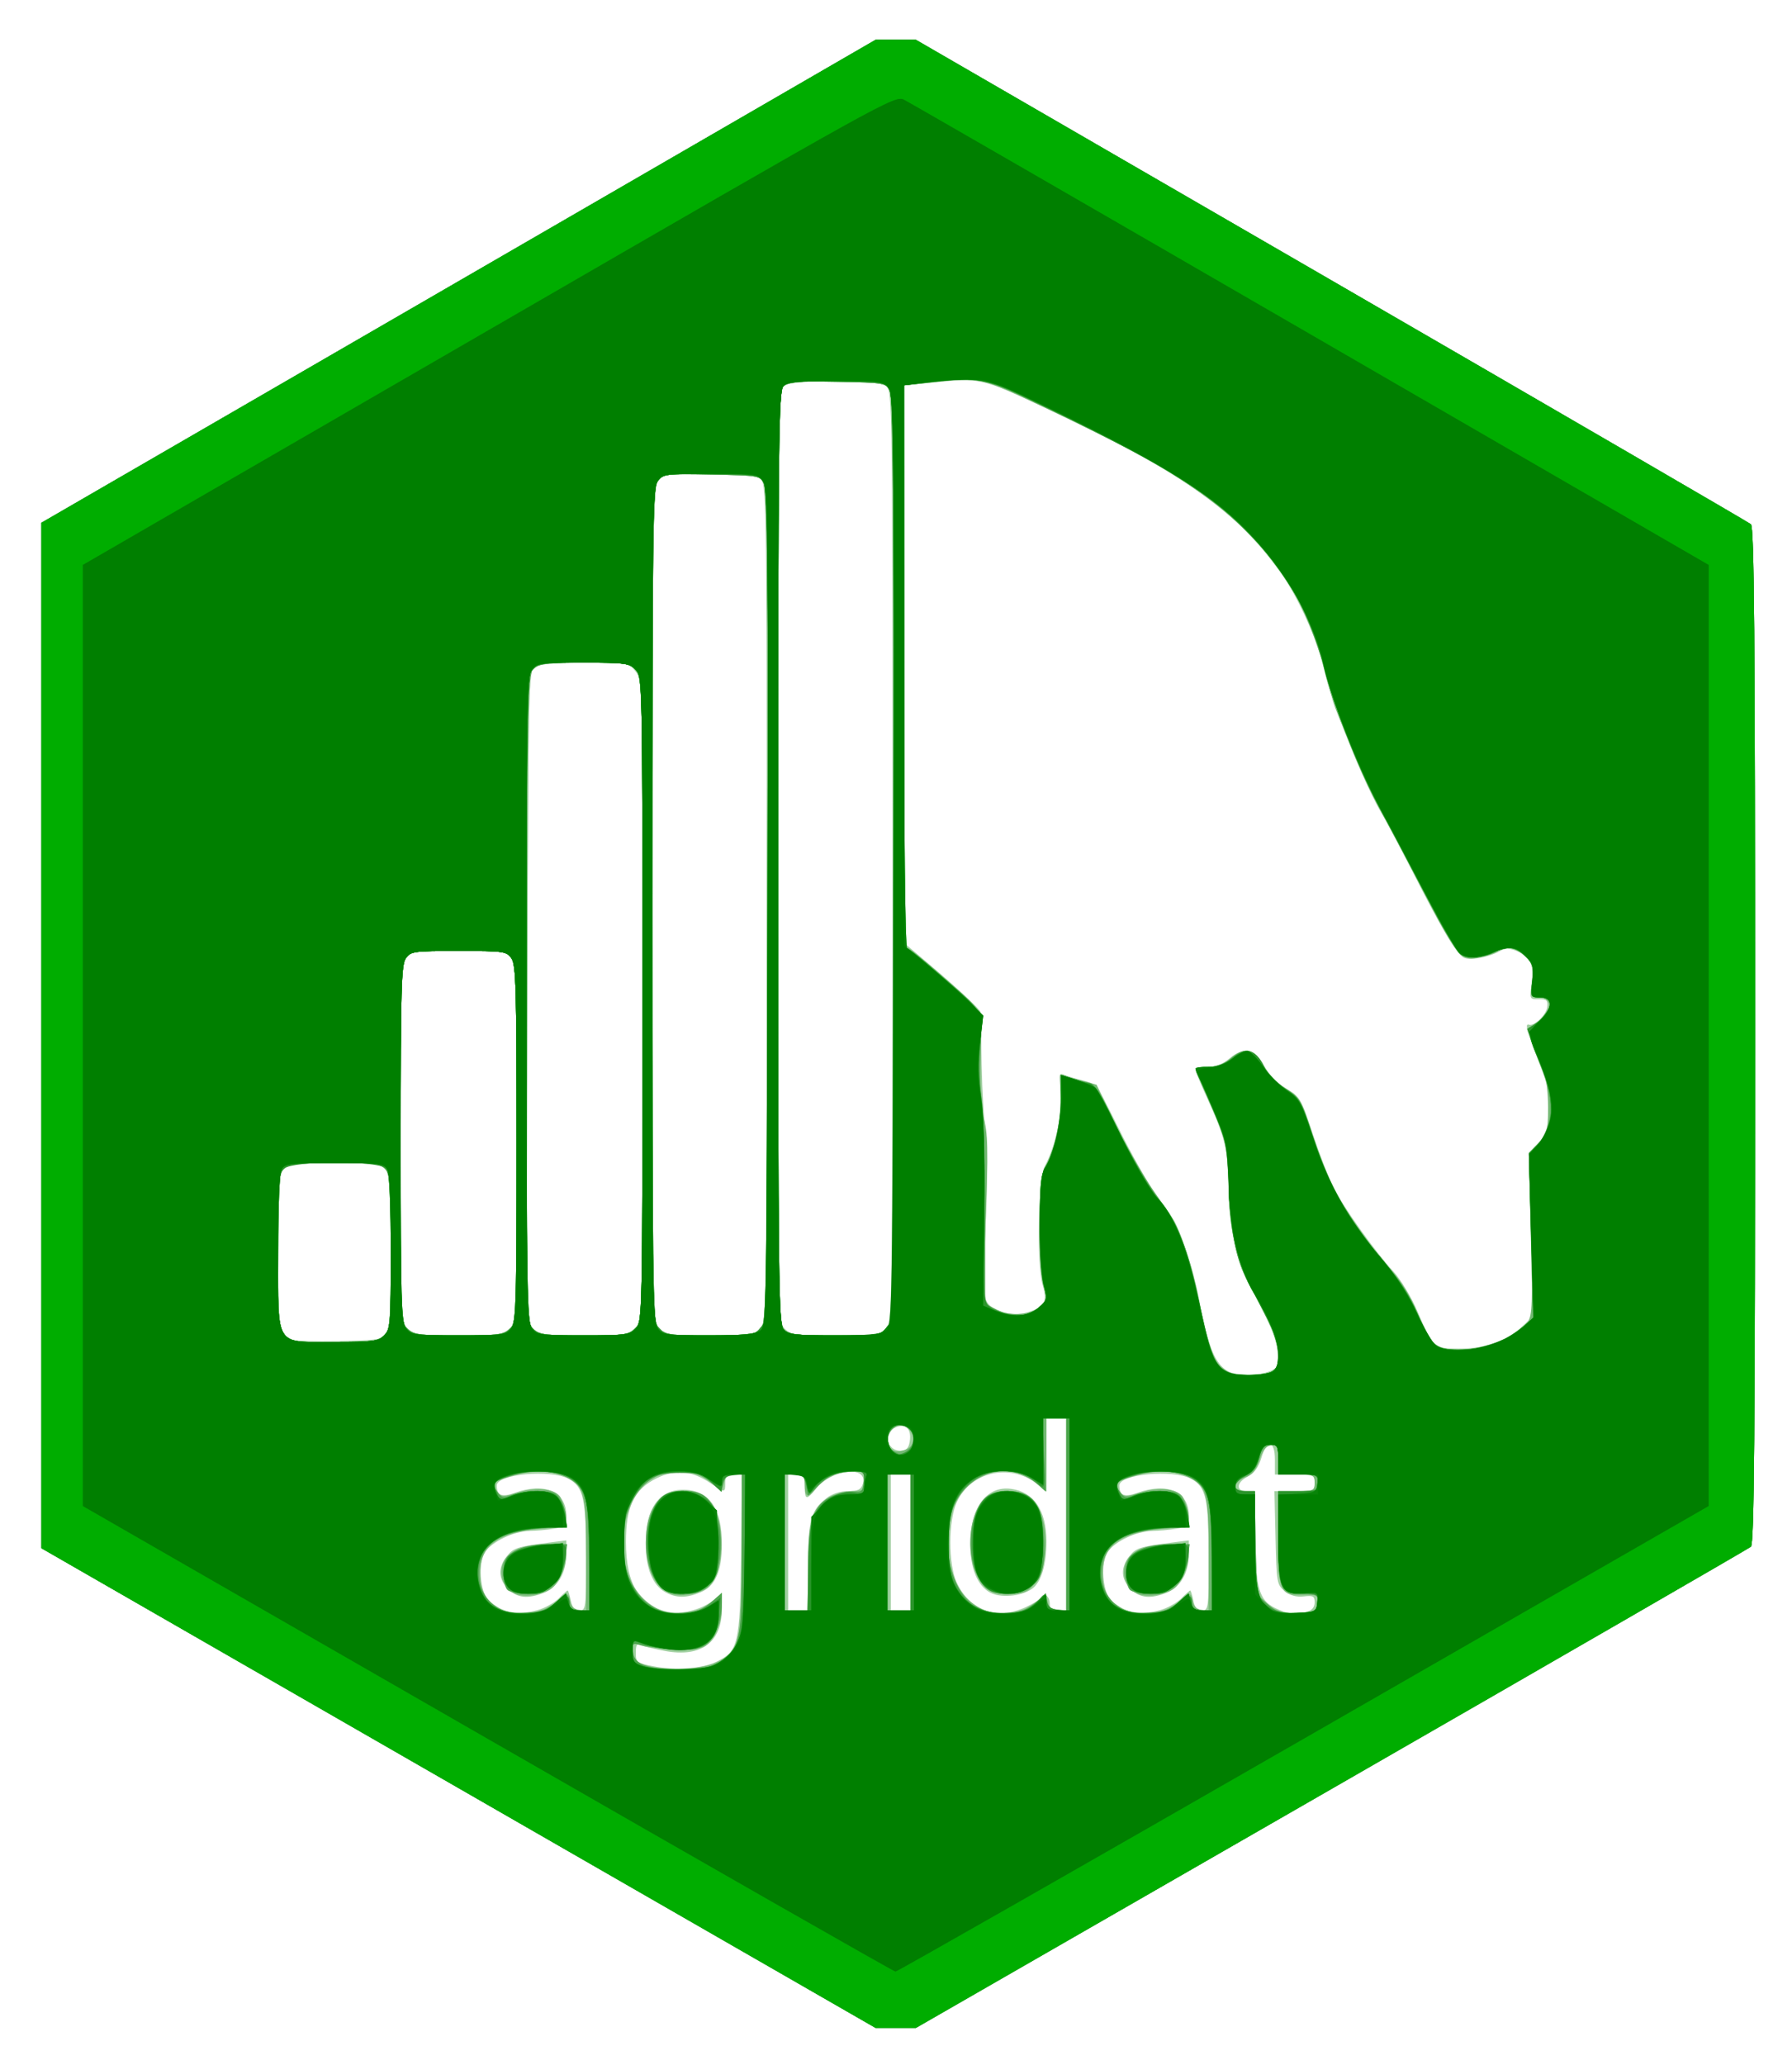 <svg xmlns="http://www.w3.org/2000/svg" role="img" viewBox="-3.84 -3.84 173.17 199.42"><title>Agridat logo</title><g stroke-width=".32"><path fill="#9fcf9f" d="M40.466 168.836L.16 145.672v-99.025l40.31-23.324L80.781 0H84.659l40.15 23.229c22.083 12.776 40.33 23.378 40.55 23.559.317.261.4 10.527.4 49.371 0 38.844-.083 49.11-.4 49.371-.22.181-18.466 10.711-40.546 23.399L84.667 192H80.773zm24.886-12.176c2.168-1.029 2.316-1.657 2.428-10.34l.101-7.76h-.821c-.662 0-.821.155-.821.8 0 .982-.023.982-1.43.027-1.78-1.208-3.417-1.351-5.219-.457-2.156 1.069-2.953 2.743-2.944 6.177.011 4.136 1.391 6.311 4.279 6.744 1.438.216 3.327-.362 4.422-1.353.542-.49.572-.435.571 1.052-.003 3.217-1.996 4.691-5.479 4.051-.946-.174-1.972-.423-2.28-.553-.462-.196-.56-.068-.56.733 0 .915.094.988 1.68 1.294 2.14.413 4.693.239 6.072-.416zm-4.91-6.741c-1.202-.653-1.882-2.322-1.882-4.618 0-3.499 1.285-5.324 3.714-5.271 2.419.053 3.646 1.819 3.646 5.249 0 2.614-.639 4.059-2.058 4.652-1.389.58-2.335.577-3.42-.013zm-12.321 1.733c.682-.19 1.589-.693 2.015-1.118.426-.426.821-.774.879-.774.058 0 .192.432.297.96.137.687.376.96.84.96.623 0 .648-.192.648-5.072 0-5.736-.253-6.865-1.715-7.641-1.76-.935-6.935-.443-6.92.658.013.972.476 1.155 1.765.695 2.873-1.023 4.95-.107 4.95 2.183 0 1.014-.086 1.107-1.2 1.291-.66.109-1.704.203-2.32.209-1.511.014-3.668 1.036-4.335 2.055-.694 1.059-.497 3.742.343 4.67 1.004 1.11 2.816 1.462 4.754.924zm-2.855-2.037c-.957-.957-1.002-2.052-.132-3.159.641-.815 1.002-.93 4.226-1.341l1.52-.194v1.315c0 1.782-.777 3.16-2.091 3.709-1.579.66-2.632.561-3.524-.331zm49.975 1.772c.726-.33 1.42-.761 1.542-.958.311-.503.817-.112.817.631 0 .449.221.621.8.621h.8v-18.56h-1.92v3.57c0 3.407-.026 3.546-.572 3.052-2.618-2.37-6.682-1.614-8.099 1.507-.818 1.802-.822 5.938-.008 7.712 1.273 2.772 3.824 3.704 6.639 2.426zm-3.438-1.45c-1.206-.68-1.882-2.345-1.882-4.635 0-3.54 1.572-5.675 3.945-5.359 2.213.295 3.417 2.089 3.413 5.087-.003 2.33-.526 4.002-1.442 4.602-1.101.722-3.036.868-4.034.304zm16.479 1.716c.682-.19 1.589-.693 2.015-1.118.426-.426.821-.774.879-.774.058 0 .192.432.297.96.137.687.376.96.84.96.623 0 .648-.192.648-5.072 0-5.736-.253-6.865-1.715-7.641-1.76-.935-6.935-.443-6.92.658.013.972.476 1.155 1.765.695 2.873-1.023 4.95-.107 4.95 2.183 0 1.014-.086 1.107-1.2 1.291-.66.109-1.704.203-2.32.209-1.511.014-3.668 1.036-4.335 2.055-.694 1.059-.497 3.742.343 4.67 1.004 1.11 2.816 1.462 4.754.924zm-2.855-2.037c-.957-.957-1.002-2.052-.132-3.159.641-.815 1.002-.93 4.226-1.341l1.52-.194v1.315c0 1.782-.777 3.16-2.091 3.709-1.579.66-2.632.561-3.524-.331zm17.055 2.184c.468-.125.72-.438.72-.891 0-.601-.147-.681-1.051-.576-.713.083-1.305-.082-1.84-.515-.76-.615-.792-.8-.893-5.147l-.104-4.509h1.944c1.86 0 1.944-.034 1.944-.8 0-.764-.085-.8-1.92-.8h-1.92v-1.44c0-1.883-.777-1.964-1.324-.139-.263.879-.683 1.453-1.293 1.768-1.134.586-1.194 1.411-.103 1.411h.8l.018 4.24c.022 5.064.345 6.262 1.902 7.04 1.18.59 1.935.676 3.12.359zm-48.24-4.294c0-4.534.249-5.458 1.797-6.676.523-.411 1.317-.668 2.065-.668.958 0 1.261-.144 1.431-.68.585-1.843-3.037-1.462-4.565.481-.871 1.107-1.048 1.059-1.048-.281 0-.981-.099-1.12-.8-1.12h-.8v13.12h1.92zm9.92-2.384v-6.56h-1.92v13.12h1.92zm-.063-9.959c.111-1.142-.562-1.603-1.56-1.068-1.16.621-.504 2.35.819 2.16.462-.066.671-.375.741-1.091zm34.802-6.588c.776-.353.837-.514.708-1.855-.132-1.369-.686-2.698-2.7-6.469-1.29-2.416-2.016-5.771-2.026-9.369-.01-3.539-.344-4.945-2.056-8.65-.63-1.364-1.146-2.604-1.146-2.755 0-.151.519-.275 1.154-.275.77 0 1.477-.272 2.125-.817 1.41-1.186 2.448-.96 3.382.738.457.831 1.283 1.674 2.121 2.165 1.315.771 1.421.952 2.553 4.365.65 1.958 1.552 4.296 2.005 5.195.954 1.892 3.987 6.136 5.809 8.126.691.755 1.73 2.483 2.31 3.84 1.478 3.459 1.62 3.588 3.974 3.588 2.492 0 4.554-.696 6.01-2.029l1.137-1.041-.178-7.917-.178-7.917.883-.922c.722-.753.911-1.292 1.038-2.948.135-1.771.01-2.403-.995-5.014-1.18-3.066-1.326-3.63-.909-3.495.508.164 1.673-.966 1.754-1.704.073-.658-.049-.772-.815-.76-.891.014-.899-.002-.694-1.492.247-1.796-.118-2.612-1.404-3.145-.745-.309-1.099-.307-1.685.006-1.159.62-2.902.924-3.491.609-.684-.366-2.173-2.875-4.933-8.312-1.206-2.376-2.502-4.824-2.881-5.44-1.687-2.744-5.024-11.014-5.617-13.92-.55-2.697-2.515-7.097-4.239-9.491-4.425-6.148-9.456-9.669-22.736-15.912-6.174-2.902-6.243-2.918-11.021-2.444l-2.64.262V87.207l3.68 3.158c2.024 1.737 3.691 3.32 3.703 3.517.013.197.067 2.518.12 5.158.053 2.64.231 5.539.394 6.442.183 1.011.183 4.313.001 8.587-.208 4.875-.194 7.17.048 7.701.467 1.026 2.563 1.601 4.048 1.11 1.631-.538 1.873-.99 1.402-2.617-.598-2.065-.428-10.244.24-11.536 1.054-2.039 1.738-5.284 1.515-7.186-.199-1.694-.174-1.793.398-1.559.336.138 1.096.367 1.689.509.594.142 1.197.377 1.341.523.144.146 1.139 2.044 2.212 4.219 1.073 2.175 2.557 4.819 3.299 5.876.742 1.057 1.6 2.302 1.907 2.766.708 1.069 2.013 5.061 2.474 7.564 1.127 6.123 1.992 7.52 4.657 7.52.77 0 1.783-.174 2.25-.387zm-85.433-3.594c.36-.493.454-2.135.454-7.975 0-6.394-.069-7.43-.53-7.939-.463-.512-1.071-.585-4.855-.585-3.576 0-4.427.092-4.91.53-.535.484-.585 1.167-.585 7.939 0 7.574.085 8.144 1.28 8.602.264.101 2.328.154 4.586.117 3.651-.06 4.157-.136 4.56-.688zm11.913-.511l.7-.652v-17.196c0-15.046-.062-17.285-.498-17.908C45.106 88.032 44.875 88 40.48 88c-4.395 0-4.626.032-5.102.711-.436.622-.498 2.861-.498 17.908v17.196l.7.652c.631.588 1.116.652 4.9.652 3.784 0 4.269-.065 4.9-.652zm12.12-.043l.741-.696V92.787c0-30.818-.003-30.944-.663-31.784-.657-.835-.704-.843-4.899-.843-3.153 0-4.394.116-4.857.454-.607.443-.623 1.192-.706 31.835-.084 31.087-.079 31.387.56 32.026.581.581 1.061.645 4.864.645 3.892 0 4.277-.054 4.96-.696zm12.131.022c.593-.655.61-1.796.61-41.146 0-39.694-.012-40.481-.621-40.926-.465-.34-1.724-.454-5.003-.454-4.304 0-4.391.014-4.899.789-.469.715-.517 4.515-.517 40.9 0 39.924.003 40.114.652 40.811.608.653.942.7 4.91.7 3.922 0 4.306-.053 4.868-.674zm12.16 0c.593-.656.61-1.87.61-45.626 0-44.128-.011-44.961-.621-45.406-.944-.69-9.218-.649-9.916.049-.452.452-.503 5.015-.503 45.44 0 44.51.006 44.943.64 45.577.576.576 1.067.64 4.91.64 3.935 0 4.318-.053 4.88-.674z"/><path fill="#72b872" d="M40.466 168.836L.16 145.672v-99.025l40.31-23.324L80.781 0H84.659l40.15 23.229c22.083 12.776 40.33 23.378 40.55 23.559.317.261.4 10.527.4 49.371 0 38.844-.083 49.11-.4 49.371-.22.181-18.466 10.711-40.546 23.399L84.667 192H80.773zm25.142-12.226c2.076-1.219 2.232-1.947 2.232-10.445V138.56h-.765c-.559 0-.822.226-.976.841l-.211.841-.704-.659c-1.437-1.346-3.562-1.694-5.472-.896-2.533 1.058-3.882 4.858-3.079 8.67.889 4.218 5.265 6.051 8.317 3.483l.969-.816v1.34c0 1.657-.745 3.294-1.742 3.827-.78.417-4.727.316-6.204-.159-.676-.217-.736-.154-.64.676.087.753.333.987 1.385 1.318 1.816.572 5.595.344 6.888-.416zM61.28 150.163c-1.634-.375-2.716-2.385-2.716-5.043 0-3.274 1.273-4.96 3.744-4.96 2.033 0 3.153 1.172 3.459 3.622.358 2.866-.285 5.303-1.562 5.918-.927.447-2.15.641-2.925.463zm-12.55 1.407c.566-.237 1.227-.669 1.469-.96.601-.725.937-.664 1.059.19.066.463.36.757.822.822l.72.102-.005-5.382c-.005-6.013-.171-6.665-1.92-7.542-1.377-.691-3.204-.714-5.377-.068-1.763.524-1.889.676-1.258 1.523.368.495.528.498 2 .046 1.735-.533 3.392-.394 3.997.334.209.252.456 1.018.548 1.702l.167 1.243-2.436.206c-4.227.357-5.955 1.599-5.955 4.278 0 1.754.39 2.513 1.7 3.312 1.189.725 3.01.804 4.47.194zm-2.945-1.563c-.992-.52-1.428-1.803-.998-2.933.425-1.118 2.052-1.793 4.322-1.793 1.766 0 1.77.002 1.77.992 0 1.232-.764 2.892-1.561 3.389-.989.618-2.697.784-3.534.345zm49.154 1.652c.495-.188 1.207-.628 1.581-.979l.681-.637.205.819c.151.603.415.819.999.819h.794v-18.56h-1.92v7.097l-.969-.816c-2.962-2.492-7.412-.741-8.267 3.255-.451 2.107-.454 2.812-.015 4.858.736 3.433 3.854 5.303 6.911 4.145zm-3.691-2.327c-.837-.891-1.328-2.447-1.328-4.211 0-1.764.491-3.32 1.328-4.211.978-1.041 3.406-1.056 4.576-.029 1.7 1.492 1.87 6.359.288 8.238-.71.843-1.015.962-2.485.962-1.343 0-1.815-.149-2.379-.749zm17.642 2.238c.566-.237 1.227-.669 1.469-.96.601-.725.937-.664 1.059.19.066.463.36.757.822.822l.72.102-.005-5.382c-.005-6.013-.171-6.665-1.92-7.542-1.377-.691-3.204-.714-5.377-.068-1.763.524-1.889.676-1.258 1.523.368.495.528.498 2 .046 1.735-.533 3.392-.394 3.997.334.209.252.456 1.018.548 1.702l.167 1.243-2.436.206c-4.227.357-5.955 1.599-5.955 4.278 0 1.754.39 2.513 1.7 3.312 1.189.725 3.01.804 4.47.194zm-2.945-1.563c-.992-.52-1.428-1.803-.998-2.933.425-1.118 2.052-1.793 4.322-1.793 1.766 0 1.77.002 1.77.992 0 1.232-.764 2.892-1.561 3.389-.989.618-2.697.784-3.534.345zm16.855 1.792c.483-.129.72-.436.72-.931 0-.672-.132-.733-1.466-.683-2.208.084-2.374-.309-2.374-5.606V140.16h1.76c1.664 0 1.76-.044 1.76-.8 0-.756-.096-.8-1.76-.8h-1.76v-1.462c0-1.319-.068-1.452-.695-1.36-.494.073-.823.489-1.138 1.437-.332.999-.68 1.418-1.385 1.663-1.253.437-1.256 1.322-.004 1.322h.937l.103 4.927c.091 4.393.172 5.004.743 5.638 1.047 1.162 2.741 1.561 4.56 1.073zm-48.56-4.129c0-4.612.365-5.876 1.981-6.862.583-.355 1.599-.646 2.259-.647 1.12-.001 1.2-.065 1.2-.961 0-.886-.087-.96-1.136-.96-1.372 0-2.747.667-3.593 1.743-.723.919-1.031.765-1.031-.516 0-.794-.119-.907-.96-.907H72v13.12h2.24zm9.92-2.55v-6.56h-2.24v13.12h2.24zm.008-9.289c.934-1.126-.829-2.721-1.864-1.687-.414.414-.518 1.615-.171 1.963.389.389 1.622.221 2.035-.276zm34.893-7.202c.466-.249.619-.675.619-1.721 0-1.333-.271-1.976-2.937-6.968-1.123-2.104-1.606-4.491-1.832-9.059-.219-4.425-.24-4.523-1.726-7.951-.828-1.909-1.505-3.529-1.505-3.6 0-.071.554-.129 1.23-.129.857 0 1.512-.245 2.16-.808 1.334-1.16 2.365-.95 3.184.648.39.762 1.255 1.669 2.135 2.24 1.41.915 1.528 1.111 2.513 4.16.568 1.76 1.426 4.006 1.906 4.992 1.157 2.377 3.734 6.117 5.692 8.261 1.022 1.119 1.959 2.624 2.646 4.249.585 1.384 1.287 2.71 1.559 2.946 1.704 1.477 7.545.126 9.109-2.107.413-.589.454-1.826.283-8.484l-.2-7.794.931-.972c.865-.903.931-1.148.931-3.461 0-1.38-.18-2.832-.403-3.259-.222-.424-.678-1.562-1.015-2.53l-.612-1.759.921-.583c1.557-.986 1.644-2.458.146-2.458-.73 0-.757-.075-.579-1.577.169-1.431.105-1.653-.702-2.4-.905-.839-2.023-1.066-2.571-.522-.167.166-.911.437-1.653.603-2.003.448-2.15.273-6.004-7.145-1.372-2.64-2.968-5.664-3.547-6.72-.938-1.71-3.595-7.674-4.562-10.24-.199-.528-.719-2.356-1.156-4.062-2.261-8.836-7.487-14.733-18.261-20.612-1.584-.864-5.472-2.792-8.64-4.284-6.26-2.949-6.227-2.942-11.12-2.415l-2.48.267v27.153c0 17.255.113 27.153.309 27.153.347 0 5.58 4.54 6.569 5.699.582.682.629 1.124.529 4.977-.061 2.352.041 4.791.23 5.496.485 1.815.509 2.988.221 10.914l-.258 7.087.906.593c1.313.86 3.747.802 4.66-.111.639-.639.67-.819.329-1.957-.56-1.87-.501-10.617.078-11.443.872-1.245 1.6-4.403 1.55-6.728l-.049-2.272 1.766.492 1.766.492 1.945 4.021c1.07 2.211 2.791 5.203 3.826 6.648 2.075 2.896 3.116 5.341 3.925 9.213 1.266 6.061 1.634 7.049 2.898 7.774.804.461 3.519.495 4.341.055zM33.28 125.12c.603-.603.64-1.067.64-8.055 0-6.45-.069-7.491-.53-8-.463-.512-1.071-.585-4.855-.585-3.576 0-4.427.092-4.91.53-.535.484-.585 1.169-.585 8 0 9.398-.403 8.75 5.44 8.75 3.733 0 4.226-.066 4.8-.64zm12.16-.64c.624-.624.64-1.067.64-17.849 0-15.057-.062-17.298-.498-17.92C45.106 88.032 44.875 88 40.48 88c-4.395 0-4.626.032-5.102.711-.436.622-.498 2.863-.498 17.92 0 16.782.016 17.225.64 17.849.577.577 1.067.64 4.96.64 3.893 0 4.383-.063 4.96-.64zm12.148-.06c.647-.695.652-.945.652-31.78s-.005-31.085-.652-31.78c-.608-.653-.943-.7-4.899-.7-3.162 0-4.405.116-4.868.454-.607.443-.623 1.192-.706 31.835-.084 31.087-.079 31.387.56 32.026.582.582 1.061.645 4.952.645 4.019 0 4.351-.047 4.96-.7zm12.149-.143c.663-.843.663-.859.658-40.72-.004-31.483-.09-40.045-.409-40.677-.4-.791-.457-.801-5.035-.891-4.405-.087-4.658-.058-5.191.595-.527.646-.56 3.077-.56 40.911 0 40.038.003 40.227.652 40.925.608.653.942.7 4.937.7 4.247 0 4.29-.007 4.948-.843zm12.16 0l.663-.843-.005-44.357c-.004-35.094-.089-44.524-.409-45.157-.4-.792-.452-.801-5.084-.888-3.94-.074-4.761-.008-5.191.423-.463.463-.511 4.715-.511 45.503 0 41.416.042 45.038.53 45.577.464.513 1.074.585 4.937.585 4.38 0 4.411-.005 5.07-.843z"/><path fill="#4ba54b" d="M40.466 168.836L.16 145.672v-99.025l40.31-23.324L80.781 0H84.659l40.15 23.229c22.083 12.776 40.33 23.378 40.55 23.559.317.261.4 10.527.4 49.371 0 38.844-.083 49.11-.4 49.371-.22.181-18.466 10.711-40.546 23.399L84.667 192H80.773zm25.381-12.242c1.85-1.356 1.992-2.099 1.992-10.434l.001-7.6h-.794c-.585 0-.848.216-.999.819-.204.815-.209.816-.886.2-1.082-.984-1.982-1.339-3.395-1.339-3.577 0-5.817 3.395-5.328 8.074C56.804 149.826 58.833 152 61.745 152c1.448 0 2.331-.352 3.455-1.376l.72-.656-.002.936c-.003 1.64-.634 3.286-1.529 3.991-.758.597-1.156.664-3.109.52-1.232-.091-2.647-.267-3.145-.392-.851-.214-.899-.172-.8.695.146 1.283 1.596 1.753 4.993 1.62 2.028-.08 2.852-.253 3.52-.743zM59.926 149.36c-1.79-1.938-1.743-6.613.085-8.441.827-.827 2.857-1.044 4.006-.43 2.134 1.142 2.447 7.158.461 8.871-.614.529-1.239.72-2.361.72-1.173 0-1.681-.167-2.191-.72zm-11.007 2.181c.488-.252 1.073-.683 1.3-.956.501-.604.98-.372.98.474 0 .481.223.621.992.621h.992l-.112-5.375c-.095-4.542-.203-5.513-.697-6.267-1.14-1.738-4.118-2.284-7.038-1.289-1.634.557-1.712.674-1.052 1.576.385.526.56.556 1.295.221.931-.424 3.652-.516 4.212-.142.551.368 1.088 1.557 1.088 2.408 0 .74-.115.783-2.506.947-4.115.282-5.959 1.65-5.959 4.421 0 1.367.87 2.784 2.096 3.414 1.041.535 3.323.507 4.408-.054zm-3.735-1.845c-.211-.211-.384-.926-.384-1.588 0-2.001 1.382-2.828 4.723-2.828h1.444l-.201 1.52c-.282 2.137-1.56 3.28-3.667 3.28-.842 0-1.704-.173-1.915-.384zm50.135 1.845c.488-.252 1.09-.704 1.339-1.002.416-.502.465-.485.629.219.125.534.438.793 1.046.864l.867.101V133.12h-2.331l.168 3.541.168 3.541-.682-.621c-2.428-2.207-5.847-1.696-7.774 1.163-2.038 3.024-.933 9.337 1.877 10.722 1.311.646 3.52.681 4.693.075zm-3.876-2.093c-1.315-1.034-1.86-4.063-1.175-6.529.507-1.827 1.581-2.759 3.178-2.759 2.38 0 3.38 1.13 3.545 4.006.182 3.157.019 3.992-.967 4.979-1.165 1.165-3.305 1.307-4.581.304zm17.636 2.093c.488-.252 1.073-.683 1.3-.956.501-.604.98-.372.98.474 0 .481.223.621.992.621h.992l-.112-5.375c-.095-4.542-.203-5.513-.697-6.267-1.14-1.738-4.118-2.284-7.038-1.289-1.634.557-1.712.674-1.052 1.576.385.526.56.556 1.295.221.931-.424 3.652-.516 4.212-.142.551.368 1.088 1.557 1.088 2.408 0 .74-.115.783-2.506.947-4.115.282-5.959 1.65-5.959 4.421 0 1.367.87 2.784 2.096 3.414 1.041.535 3.323.507 4.408-.054zm-3.735-1.845c-.211-.211-.384-.926-.384-1.588 0-2.001 1.382-2.828 4.723-2.828h1.444l-.201 1.52c-.282 2.137-1.56 3.28-3.667 3.28-.842 0-1.704-.173-1.915-.384zm17.67 2.11c.278-.107.506-.539.506-.96 0-.692-.136-.766-1.417-.766-2.287 0-2.423-.307-2.423-5.463V140.16h1.92c1.835 0 1.92-.036 1.92-.8 0-.764-.085-.8-1.92-.8h-1.92v-1.44c0-1.316-.068-1.44-.785-1.44-.649 0-.823.201-1.002 1.156-.16.854-.498 1.322-1.294 1.792-1.349.796-1.416 1.533-.14 1.533h.937l.103 4.987.103 4.987 1.045.933c.819.731 1.35.933 2.454.933.775 0 1.637-.087 1.915-.194zM74.247 147.76c.009-4.78.546-6.369 2.417-7.151.64-.268 1.545-.442 2.01-.388.751.087.858-.023.95-.985l.103-1.083-1.642.158c-1.307.126-1.865.374-2.74 1.222l-1.098 1.064-.204-1.019c-.172-.862-.346-1.019-1.124-1.019H72v13.12h2.24l.007-3.92zm9.913-2.64v-6.56h-2.24v13.12h2.24zm-.166-9c.636-.636.522-1.692-.234-2.166-1.254-.786-2.529 1.39-1.329 2.268.738.54.935.527 1.563-.102zm35.067-7.491c.466-.249.619-.675.619-1.721 0-1.333-.271-1.976-2.937-6.968-1.123-2.104-1.606-4.491-1.832-9.059-.219-4.425-.24-4.523-1.726-7.951-.828-1.909-1.505-3.529-1.505-3.6 0-.071.554-.129 1.23-.129.851 0 1.517-.247 2.16-.8 1.454-1.25 2.34-1.026 3.265.828.3.601 1.212 1.524 2.028 2.052 1.453.941 1.509 1.041 2.791 4.96 1.448 4.431 3.73 8.364 7.054 12.16 1.162 1.327 2.206 2.972 2.883 4.543 1.422 3.299 1.823 3.626 4.368 3.555 2.254-.063 4.197-.782 5.822-2.156l1.04-.879-.211-7.964-.211-7.964.829-.829c1.673-1.673 1.696-4.553.066-8.306-.777-1.788-1.113-3.04-.817-3.04.541 0 1.944-1.606 1.944-2.225 0-.512-.206-.655-.945-.655-.944 0-.945-.002-.759-1.573.165-1.396.093-1.666-.641-2.4-.922-.922-1.899-1.031-3.096-.347-.44.252-1.325.462-1.967.469-1.054.01-1.256-.136-2.087-1.509-.506-.836-1.074-1.808-1.262-2.16-.188-.352-1.176-2.224-2.196-4.16s-2.4-4.528-3.066-5.76c-1.951-3.607-4.392-9.476-5.28-12.695-1.987-7.203-3.821-10.622-7.942-14.803-4.062-4.122-7.996-6.517-20.841-12.686-4.55-2.185-5.187-2.297-10-1.748l-2.32.264.024 27.074.024 27.074 3.107 2.554c4.568 3.755 4.492 3.631 4.207 6.868-.144 1.64-.097 3.648.121 5.118.197 1.331.358 6.379.358 11.219v8.8l1.12.559c1.564.781 2.989.712 4.045-.197.839-.721.863-.819.498-2.037-.568-1.895-.515-10.635.07-11.47.869-1.241 1.602-4.408 1.566-6.769-.031-2.053.024-2.284.493-2.042.29.15 1.061.368 1.713.486 1.152.208 1.24.327 3.163 4.282 1.088 2.238 2.817 5.237 3.843 6.666 2.295 3.195 2.98 4.887 4.132 10.203 1.437 6.632 1.805 7.2 4.659 7.2.98 0 2.06-.149 2.4-.331zM33.28 125.12c.603-.603.64-1.067.64-8.055 0-6.45-.069-7.491-.53-8-.463-.512-1.071-.585-4.855-.585-3.576 0-4.427.092-4.91.53-.535.484-.585 1.169-.585 8 0 9.398-.403 8.75 5.44 8.75 3.733 0 4.226-.066 4.8-.64zm12.16-.64c.624-.624.64-1.067.64-17.849 0-15.057-.062-17.298-.498-17.92C45.106 88.032 44.875 88 40.48 88c-4.395 0-4.626.032-5.102.711-.436.622-.498 2.863-.498 17.92 0 16.782.016 17.225.64 17.849.577.577 1.067.64 4.96.64 3.893 0 4.383-.063 4.96-.64zm12.148-.06c.647-.695.652-.945.652-31.78s-.005-31.085-.652-31.78c-.609-.653-.941-.7-4.96-.7-3.881 0-4.371.063-4.948.64-.631.631-.64 1.067-.64 31.84s.009 31.209.64 31.84c.577.577 1.067.64 4.948.64 4.019 0 4.351-.047 4.96-.7zm12.149-.143c.663-.843.663-.859.658-40.72-.004-31.483-.09-40.045-.409-40.677-.4-.791-.457-.801-5.035-.891-4.405-.087-4.658-.058-5.191.595-.527.646-.56 3.077-.56 40.911 0 40.038.003 40.227.652 40.925.608.653.942.7 4.937.7 4.247 0 4.29-.007 4.948-.843zm12.16 0l.663-.843-.005-44.357c-.004-35.094-.089-44.524-.409-45.157-.4-.792-.452-.801-5.084-.888-3.94-.074-4.761-.008-5.191.423-.463.463-.511 4.715-.511 45.503 0 41.416.042 45.038.53 45.577.464.513 1.074.585 4.937.585 4.38 0 4.411-.005 5.07-.843z"/><path fill="#2c952c" d="M40.466 168.836L.16 145.672v-99.025l40.31-23.324L80.781 0H84.659l40.15 23.229c22.083 12.776 40.33 23.378 40.55 23.559.317.261.4 10.527.4 49.371 0 38.844-.083 49.11-.4 49.371-.22.181-18.466 10.711-40.546 23.399L84.667 192H80.773zm25.351-12.229c2.048-1.528 2.172-2.089 2.297-10.469l.114-7.623-1.074.103c-.847.081-1.096.262-1.18.857l-.107.754-.954-.914c-.855-.819-1.176-.914-3.093-.914-2.481 0-3.415.52-4.597 2.56-.626 1.08-.742 1.73-.742 4.16 0 2.483.11 3.074.8 4.288 1.086 1.911 2.529 2.664 4.821 2.515 1.154-.075 2.116-.355 2.734-.794l.953-.679-.196 1.781c-.271 2.459-1.232 3.294-3.77 3.274-1.002-.008-2.398-.222-3.102-.475-.704-.254-1.316-.463-1.36-.466-.044-.003-.08.478-.08 1.069 0 .927.143 1.121 1.04 1.422.572.192 2.29.321 3.817.286 2.261-.051 2.945-.188 3.68-.736zM60.4 149.734c-2.252-1.312-2.207-8.031.062-9.245 1.542-.825 4.077-.068 4.755 1.422.21.461.382 2.067.382 3.569 0 2.59-.048 2.777-.935 3.665-.751.751-1.209.933-2.32.926-.762-.005-1.637-.157-1.945-.336zm-10.543 1.206c.941-.901 1.343-.855 1.343.153 0 .439.242.587.96.587h.96v-4.97c0-5.271-.246-6.472-1.568-7.65-.854-.761-3.8-1.04-5.636-.533-1.934.535-2.154.748-1.781 1.728.314.825.343.833 1.442.373.617-.258 1.752-.469 2.523-.469 1.649 0 2.398.65 2.668 2.317l.181 1.117-2.515.148c-2.755.162-4.679.882-5.433 2.033-.782 1.194-.89 2.818-.274 4.116.782 1.647 1.816 2.142 4.227 2.021 1.657-.083 2.148-.247 2.902-.97zm-4.554-1.364c-.643-.643-.65-2.504-.012-3.142.639-.639 2.518-1.151 4.229-1.153 1.083-.001 1.36.112 1.358.558-.004 1.27-.712 2.972-1.492 3.585-1.023.805-3.344.891-4.083.152zm50.991 1.328l.933-.894.107.754c.083.589.334.776 1.147.855l1.04.1V133.12h-2.631l.118 3.461c.118 3.457.118 3.46-.525 2.849-.89-.846-1.892-1.19-3.469-1.19-2.991 0-4.958 2.219-5.256 5.93-.412 5.129 1.714 7.985 5.762 7.74 1.491-.09 2.017-.281 2.773-1.005zm-4.534-1.171c-1.066-.621-1.645-2.257-1.633-4.614.017-3.397 1.047-4.96 3.271-4.96 2.764 0 3.685 1.491 3.512 5.69-.102 2.481-.179 2.744-1.008 3.458-.966.831-3.075 1.048-4.142.427zm18.257 1.206c.941-.901 1.343-.855 1.343.153 0 .439.242.587.96.587h.96v-4.97c0-5.271-.246-6.472-1.568-7.65-.854-.761-3.8-1.04-5.636-.533-1.934.535-2.154.748-1.781 1.728.314.825.343.833 1.442.373.617-.258 1.752-.469 2.523-.469 1.649 0 2.398.65 2.668 2.317l.181 1.117-2.515.148c-2.755.162-4.679.882-5.433 2.033-.782 1.194-.89 2.818-.274 4.116.782 1.647 1.816 2.142 4.227 2.021 1.657-.083 2.148-.247 2.902-.97zm-4.554-1.364c-.643-.643-.65-2.504-.012-3.142.639-.639 2.518-1.151 4.229-1.153 1.083-.001 1.36.112 1.358.558-.004 1.27-.712 2.972-1.492 3.585-1.023.805-3.344.891-4.083.152zm17.551 2.229c.278-.107.506-.539.506-.96 0-.685-.14-.766-1.335-.766-2.328 0-2.505-.388-2.505-5.49V140.16h1.92c1.835 0 1.92-.036 1.92-.8 0-.764-.085-.8-1.92-.8h-1.92v-1.44c0-1.297-.075-1.44-.749-1.44-.597 0-.827.26-1.132 1.278-.263.879-.679 1.431-1.331 1.768-1.256.649-1.249 1.434.012 1.434h.96l.011 4.72c.012 5.047.218 5.894 1.624 6.673.798.442 3.065.587 3.939.252zM74.29 147.44c.093-3.507.22-4.419.737-5.275.787-1.303 2.435-2.121 3.708-1.842.909.2.945.164.945-.938 0-1.135-.013-1.145-1.36-1.143-1.395.002-2.777.686-3.566 1.765-.407.557-.451.528-.66-.426-.19-.865-.368-1.022-1.159-1.022H72v13.12h2.177zm9.87-2.32v-6.56h-2.24v13.12h2.24zm-.299-8.811c.342-.183.619-.667.619-1.081 0-1.676-2.314-2.054-2.503-.409-.103.895.387 1.821.963 1.821.166 0 .58-.149.921-.331zm35.2-7.68c1.042-.557.822-2.725-.537-5.31-2.298-4.369-2.611-5.115-3.123-7.438-.286-1.298-.52-3.759-.52-5.47 0-3.328-.336-4.655-2.209-8.724-.545-1.184-.991-2.228-.991-2.32 0-.092.532-.167 1.183-.167.751 0 1.619-.302 2.378-.828 1.487-1.03 2.28-.832 3.06.764.335.685 1.199 1.59 2.048 2.144 1.418.927 1.511 1.088 2.681 4.64.667 2.024 1.429 4.112 1.695 4.64.916 1.822 3.677 5.766 5.488 7.84 1.152 1.32 2.204 2.98 2.877 4.543 1.422 3.299 1.823 3.626 4.368 3.555 2.256-.063 4.198-.782 5.828-2.16l1.046-.884-.216-7.96-.216-7.96.834-.834c.499-.499.982-1.498 1.203-2.487.392-1.757.41-1.679-1.546-6.923l-.652-1.75.692-.457c1.75-1.157 2.054-2.604.547-2.604-.944 0-.945-.002-.759-1.573.165-1.396.093-1.666-.641-2.4-.949-.949-1.765-1.035-3.131-.329-.53.274-1.477.454-2.105.4-1.282-.11-1.644-.647-5.703-8.447-1.107-2.128-2.451-4.648-2.986-5.6-2.042-3.634-4.18-9.004-5.512-13.85-1.615-5.874-3.49-9.152-7.639-13.355-3.876-3.927-7.923-6.353-21.619-12.963-3.489-1.684-4.271-1.792-9.04-1.252l-2.32.263.021 27.074.021 27.074 2.382 1.92c1.31 1.056 3.018 2.568 3.794 3.36l1.412 1.44-.276 2.669c-.186 1.796-.153 3.471.102 5.12.242 1.569.344 5.566.284 11.106-.091 8.372-.073 8.674.56 9.247.37.335 1.324.656 2.198.74 1.302.125 1.687.026 2.454-.634.881-.757.898-.83.539-2.257-.204-.811-.371-3.503-.371-5.984 0-3.567.105-4.671.504-5.28.839-1.281 1.535-4.354 1.529-6.751l-.006-2.264 1.146.41c.63.225 1.382.416 1.671.424.347.009 1.145 1.286 2.357 3.774 1.908 3.915 3.414 6.508 4.414 7.6 1.616 1.764 2.69 4.567 3.861 10.08 1.291 6.072 1.728 6.72 4.544 6.72.98 0 2.06-.149 2.4-.331zM33.28 125.12c.604-.604.64-1.067.64-8.137 0-6.389-.074-7.571-.503-8-.758-.758-8.949-.736-9.792.027-.535.484-.585 1.169-.585 8 0 9.398-.403 8.75 5.44 8.75 3.733 0 4.226-.066 4.8-.64zm12.16-.64c.624-.624.64-1.067.64-17.849 0-15.057-.062-17.298-.498-17.92C45.106 88.032 44.875 88 40.48 88c-4.395 0-4.626.032-5.102.711-.436.622-.498 2.863-.498 17.92 0 16.782.016 17.225.64 17.849.577.577 1.067.64 4.96.64 3.893 0 4.383-.063 4.96-.64zm12.148-.06c.647-.695.652-.945.652-31.78s-.005-31.085-.652-31.78c-.609-.653-.941-.7-4.96-.7-3.881 0-4.371.063-4.948.64-.631.631-.64 1.067-.64 31.84s.009 31.209.64 31.84c.577.577 1.067.64 4.948.64 4.019 0 4.351-.047 4.96-.7zm12.149-.143c.663-.843.663-.859.658-40.72-.004-31.483-.09-40.045-.409-40.677-.4-.791-.457-.801-5.035-.891-4.405-.087-4.658-.058-5.191.595-.527.646-.56 3.077-.56 40.911 0 40.038.003 40.227.652 40.925.608.653.942.7 4.937.7 4.247 0 4.29-.007 4.948-.843zm12.16 0l.663-.843-.005-44.357c-.004-35.094-.089-44.524-.409-45.157-.4-.792-.452-.801-5.084-.888-3.94-.074-4.761-.008-5.191.423-.463.463-.511 4.715-.511 45.503 0 41.416.042 45.038.53 45.577.464.513 1.074.585 4.937.585 4.38 0 4.411-.005 5.07-.843z"/><path fill="#00ad00" d="M40.466 168.836L.16 145.672v-99.025l40.31-23.324L80.781 0H84.659l40.15 23.229c22.083 12.776 40.33 23.378 40.55 23.559.317.261.4 10.527.4 49.371 0 38.844-.083 49.11-.4 49.371-.22.181-18.466 10.711-40.546 23.399L84.667 192H80.773zm24.584-11.835c1.473-.628 2.381-1.746 2.762-3.401.182-.792.335-4.5.34-8.24l.008-6.8h-1.12c-.913 0-1.12.12-1.12.652 0 .627-.045.621-1.194-.16-.923-.627-1.596-.811-2.96-.81-2.433.002-3.664.805-4.7 3.068-.694 1.516-.795 2.128-.696 4.232.135 2.885.907 4.653 2.506 5.739 1.404.954 4.189.995 5.685.084l1.04-.634v1.417c0 2.038-.98 3.09-3.059 3.281-1.464.135-3.355-.149-4.701-.705-.472-.195-.56-.051-.56.914 0 1.017.116 1.179 1.04 1.445 1.599.462 5.569.414 6.73-.081zM60.4 149.734c-1.527-.889-2.142-5.447-1.047-7.755.953-2.007 3.321-2.424 5.042-.886l1.045.934v3.254c0 3.169-.024 3.274-.898 4.026-.966.831-3.075 1.048-4.142.427zm-10.663 1.283l1.119-.983.206.823c.162.646.405.823 1.132.823h.925v-4.954c0-5.799-.355-7.167-2.073-7.982-1.261-.598-3.907-.656-5.683-.124-1.431.429-1.731.874-1.226 1.817.324.606.419.618 1.454.185 1.556-.65 3.785-.601 4.412.097.276.308.603 1.1.725 1.76l.223 1.2-2.036.014c-5.051.035-7.569 2.447-6.314 6.048.515 1.476 1.96 2.255 4.187 2.256 1.586.001 1.977-.129 2.948-.982zm-4.43-1.547c-.784-.866-.553-2.535.453-3.277.462-.341 1.644-.678 2.8-.797l2-.207v1.51c0 1.242-.166 1.676-.935 2.446-.752.752-1.213.935-2.35.935-.985 0-1.583-.185-1.967-.61zm50.382 2.003c.435-.29.971-.749 1.191-1.021.343-.424.4-.372.4.367 0 .771.117.861 1.12.861h1.12v-18.56h-2.56v6.452l-1.078-.666c-1.523-.941-4.221-.915-5.647.054-1.79 1.217-2.395 2.813-2.395 6.32 0 3.458.507 4.734 2.385 5.999 1.334.899 4.25 1.002 5.464.194zm-3.867-1.864c-1.15-.625-1.611-1.85-1.619-4.299-.008-2.409.33-3.521 1.358-4.479 1.431-1.334 4.394-.577 5.045 1.287.527 1.512.445 5.26-.141 6.392-.783 1.515-2.941 2.025-4.643 1.099zm18.076 1.408l1.119-.983.206.823c.162.646.405.823 1.132.823h.925v-4.954c0-5.799-.355-7.167-2.073-7.982-1.261-.598-3.907-.656-5.683-.124-1.431.429-1.731.874-1.226 1.817.324.606.419.618 1.454.185 1.556-.65 3.785-.601 4.412.097.276.308.603 1.1.725 1.76l.223 1.2-2.036.014c-5.051.035-7.569 2.447-6.314 6.048.515 1.476 1.96 2.255 4.187 2.256 1.586.001 1.977-.129 2.948-.982zm-4.43-1.547c-.784-.866-.553-2.535.453-3.277.462-.341 1.644-.678 2.8-.797l2-.207v1.51c0 1.242-.166 1.676-.935 2.446-.752.752-1.213.935-2.35.935-.985 0-1.583-.185-1.967-.61zm17.987 1.407c.094-.955.082-.962-1.321-.851-2.183.174-2.453-.425-2.453-5.441v-4.073l1.84-.096c1.742-.091 1.845-.143 1.941-.976.101-.874.089-.88-1.84-.88h-1.941v-1.44c0-1.297-.075-1.44-.749-1.44-.6 0-.828.262-1.144 1.317-.295.985-.631 1.406-1.331 1.67-.658.248-.936.57-.936 1.083 0 .598.174.73.96.73h.96v4.496c0 6.249.481 7.084 4 6.942 1.881-.076 1.922-.098 2.015-1.041zM74.56 147.168v-4.512l1.088-1.088c.922-.922 1.313-1.088 2.56-1.088 1.238 0 1.472-.098 1.472-.614 0-.338.087-.842.194-1.12.16-.417-.069-.506-1.296-.506-1.651 0-3.1.614-3.797 1.609-.444.634-.463.625-.651-.318-.165-.825-.34-.971-1.162-.971H72v13.12h2.56zm9.92-2.048v-6.56h-2.56v13.12h2.56zm-.384-8.864c.211-.211.384-.698.384-1.081 0-1.635-2.319-1.964-2.503-.356-.173 1.505 1.152 2.404 2.119 1.437zm34.965-7.627c1.312-.702.568-3.947-1.745-7.611-1.413-2.238-2.435-6.709-2.436-10.658-.001-3.14-.086-3.612-1.117-6.169-.614-1.523-1.334-3.19-1.6-3.704-.661-1.279-.656-1.287.83-1.287.941 0 1.589-.231 2.283-.815.533-.448 1.19-.772 1.459-.72.27.052.946.743 1.502 1.535.556.792 1.591 1.831 2.3 2.31 1.198.808 1.382 1.147 2.593 4.755 1.509 4.497 3.371 7.767 6.544 11.493 1.419 1.666 2.642 3.534 3.417 5.218.664 1.443 1.469 2.84 1.789 3.104.827.682 4.193.548 5.962-.238.768-.341 1.872-1.022 2.453-1.513l1.056-.893-.223-7.891-.223-7.891.819-.884c1.78-1.92 1.795-4.512.05-8.458-.989-2.237-.975-2.508.185-3.592 1.272-1.188 1.294-2.24.047-2.24-.901 0-.911-.021-.762-1.576.132-1.376.047-1.681-.672-2.4-.947-.947-1.594-1.016-3.204-.344-1.524.637-2.76.607-3.294-.08-.475-.611-2.663-4.585-5.155-9.36-.872-1.672-2.013-3.832-2.534-4.8-2.09-3.88-4.91-11.142-5.406-13.92-.716-4.012-4.338-9.889-8.403-13.634-3.67-3.382-10.03-7.078-20.857-12.123-3.309-1.542-4.534-1.696-9.04-1.138l-2.16.268V60.5c0 15.84.12 27.171.289 27.234.407.15 3.716 2.998 5.699 4.904l1.667 1.603-.313 2.674c-.229 1.953-.204 3.376.093 5.28.276 1.776.373 5.387.303 11.333l-.102 8.727 1.132.473c1.674.699 3.209.6 4.226-.275.835-.718.855-.805.498-2.222-.204-.811-.371-3.503-.371-5.984 0-3.641.101-4.664.525-5.311.839-1.28 1.524-4.272 1.536-6.708l.011-2.251 1.444.461c.794.253 1.621.597 1.837.764.216.167 1.127 1.837 2.026 3.71 1.426 2.975 3.288 6.279 3.813 6.767 1.717 1.594 3.113 5.12 4.368 11.026.861 4.054 1.373 5.38 2.281 5.909.734.428 3.791.437 4.581.014zM33.28 125.12c.603-.603.64-1.067.64-8.021 0-4.476-.13-7.625-.331-8-.305-.57-.713-.619-5.109-.619-4.396 0-4.804.049-5.109.619-.201.375-.331 3.524-.331 8 0 9.295-.398 8.661 5.44 8.661 3.733 0 4.226-.066 4.8-.64zm12.302-.711c.436-.622.498-2.856.498-17.849s-.062-17.227-.498-17.849C45.106 88.032 44.875 88 40.48 88c-4.395 0-4.626.032-5.102.711-.436.622-.498 2.856-.498 17.849s.062 17.227.498 17.849c.476.679.707.711 5.102.711 4.395 0 4.626-.032 5.102-.711zm12.006.011c.647-.695.652-.945.652-31.78s-.005-31.085-.652-31.78c-.611-.656-.937-.7-5.102-.7-4.235 0-4.473.034-4.948.711-.443.632-.498 4.177-.498 31.769 0 27.592.056 31.137.498 31.769.474.677.712.711 4.948.711 4.165 0 4.491-.045 5.102-.7zm12.031.246c.608-.445.623-1.282.705-40.851.074-35.866.029-40.48-.407-41.146-.477-.729-.62-.749-5.106-.749-4.406 0-4.637.032-5.113.711C59.254 43.266 59.2 47.674 59.2 83.52s.054 40.254.498 40.889c.474.676.714.711 4.899.711 3.295 0 4.557-.114 5.022-.454zm12.278-.389l.663-.843V78.908c0-39.781-.053-44.601-.498-45.237-.475-.679-.707-.711-5.097-.711-3.754 0-4.691.092-5.102.503-.452.452-.503 5.02-.503 45.495 0 41.416.042 45.038.53 45.577.464.513 1.074.585 4.937.585 4.38 0 4.411-.005 5.07-.843z"/><path fill="#098409" d="M43.286 164.074L4.173 141.6l-.001-45.44-.001-45.44 39.224-22.684c38.487-22.258 39.241-22.676 40.121-22.24.494.244 18.19 10.452 39.326 22.684l38.429 22.24-.002 45.44-.002 45.44-39.14 22.48c-21.527 12.364-39.272 22.477-39.434 22.474-.161-.004-17.894-10.12-39.407-22.48zm21.764-7.072c1.473-.628 2.381-1.746 2.762-3.401.182-.792.335-4.5.34-8.24l.008-6.8h-1.12c-.913 0-1.12.12-1.12.652 0 .627-.045.621-1.194-.16-.923-.627-1.596-.811-2.96-.81-2.433.002-3.664.805-4.7 3.068-.694 1.516-.795 2.128-.696 4.232.135 2.885.907 4.653 2.506 5.739 1.404.954 4.189.995 5.685.084l1.04-.634v1.417c0 2.038-.98 3.09-3.059 3.281-1.464.135-3.355-.149-4.701-.705-.472-.195-.56-.051-.56.914 0 1.017.116 1.179 1.04 1.445 1.599.462 5.569.414 6.73-.081zM60.4 149.734c-1.527-.889-2.142-5.447-1.047-7.755.953-2.007 3.321-2.424 5.042-.886l1.045.934v3.254c0 3.169-.024 3.274-.898 4.026-.966.831-3.075 1.048-4.142.427zm-10.663 1.283l1.119-.983.206.823c.162.646.405.823 1.132.823h.925v-4.954c0-5.799-.355-7.167-2.073-7.982-1.261-.598-3.907-.656-5.683-.124-1.431.429-1.731.874-1.226 1.817.324.606.419.618 1.454.185 1.556-.65 3.785-.601 4.412.097.276.308.603 1.1.725 1.76l.223 1.2-2.036.014c-5.051.035-7.569 2.447-6.314 6.048.515 1.476 1.96 2.255 4.187 2.256 1.586.001 1.977-.129 2.948-.982zm-4.43-1.547c-.784-.866-.553-2.535.453-3.277.462-.341 1.644-.678 2.8-.797l2-.207v1.51c0 1.242-.166 1.676-.935 2.446-.752.752-1.213.935-2.35.935-.985 0-1.583-.185-1.967-.61zm50.382 2.003c.435-.29.971-.749 1.191-1.021.343-.424.4-.372.4.367 0 .771.117.861 1.12.861h1.12v-18.56h-2.56v6.452l-1.078-.666c-1.523-.941-4.221-.915-5.647.054-1.79 1.217-2.395 2.813-2.395 6.32 0 3.458.507 4.734 2.385 5.999 1.334.899 4.25 1.002 5.464.194zm-3.867-1.864c-1.15-.625-1.611-1.85-1.619-4.299-.008-2.409.33-3.521 1.358-4.479 1.431-1.334 4.394-.577 5.045 1.287.527 1.512.445 5.26-.141 6.392-.783 1.515-2.941 2.025-4.643 1.099zm18.076 1.408l1.119-.983.206.823c.162.646.405.823 1.132.823h.925v-4.954c0-5.799-.355-7.167-2.073-7.982-1.261-.598-3.907-.656-5.683-.124-1.431.429-1.731.874-1.226 1.817.324.606.419.618 1.454.185 1.556-.65 3.785-.601 4.412.097.276.308.603 1.1.725 1.76l.223 1.2-2.036.014c-5.051.035-7.569 2.447-6.314 6.048.515 1.476 1.96 2.255 4.187 2.256 1.586.001 1.977-.129 2.948-.982zm-4.43-1.547c-.784-.866-.553-2.535.453-3.277.462-.341 1.644-.678 2.8-.797l2-.207v1.51c0 1.242-.166 1.676-.935 2.446-.752.752-1.213.935-2.35.935-.985 0-1.583-.185-1.967-.61zm17.987 1.407c.094-.955.082-.962-1.321-.851-2.183.174-2.453-.425-2.453-5.441v-4.073l1.84-.096c1.742-.091 1.845-.143 1.941-.976.101-.874.089-.88-1.84-.88h-1.941v-1.44c0-1.297-.075-1.44-.749-1.44-.6 0-.828.262-1.144 1.317-.295.985-.631 1.406-1.331 1.67-.658.248-.936.57-.936 1.083 0 .598.174.73.96.73h.96v4.496c0 6.249.481 7.084 4 6.942 1.881-.076 1.922-.098 2.015-1.041zM74.56 147.168v-4.512l1.088-1.088c.922-.922 1.313-1.088 2.56-1.088 1.238 0 1.472-.098 1.472-.614 0-.338.087-.842.194-1.12.16-.417-.069-.506-1.296-.506-1.651 0-3.1.614-3.797 1.609-.444.634-.463.625-.651-.318-.165-.825-.34-.971-1.162-.971H72v13.12h2.56zm9.92-2.048v-6.56h-2.56v13.12h2.56zm-.384-8.864c.211-.211.384-.698.384-1.081 0-1.635-2.319-1.964-2.503-.356-.173 1.505 1.152 2.404 2.119 1.437zm34.965-7.627c1.312-.702.568-3.947-1.745-7.611-1.413-2.238-2.435-6.709-2.436-10.658-.001-3.14-.086-3.612-1.117-6.169-.614-1.523-1.334-3.19-1.6-3.704-.661-1.279-.656-1.287.83-1.287.941 0 1.589-.231 2.283-.815.533-.448 1.19-.772 1.459-.72.27.052.946.743 1.502 1.535.556.792 1.591 1.831 2.3 2.31 1.198.808 1.382 1.147 2.593 4.755 1.509 4.497 3.371 7.767 6.544 11.493 1.419 1.666 2.642 3.534 3.417 5.218.664 1.443 1.469 2.84 1.789 3.104.827.682 4.193.548 5.962-.238.768-.341 1.872-1.022 2.453-1.513l1.056-.893-.223-7.891-.223-7.891.819-.884c1.78-1.92 1.795-4.512.05-8.458-.989-2.237-.975-2.508.185-3.592 1.272-1.188 1.294-2.24.047-2.24-.901 0-.911-.021-.762-1.576.132-1.376.047-1.681-.672-2.4-.947-.947-1.594-1.016-3.204-.344-1.524.637-2.76.607-3.294-.08-.475-.611-2.663-4.585-5.155-9.36-.872-1.672-2.013-3.832-2.534-4.8-2.09-3.88-4.91-11.142-5.406-13.92-.716-4.012-4.338-9.889-8.403-13.634-3.67-3.382-10.03-7.078-20.857-12.123-3.309-1.542-4.534-1.696-9.04-1.138l-2.16.268V60.5c0 15.84.12 27.171.289 27.234.407.15 3.716 2.998 5.699 4.904l1.667 1.603-.313 2.674c-.229 1.953-.204 3.376.093 5.28.276 1.776.373 5.387.303 11.333l-.102 8.727 1.132.473c1.674.699 3.209.6 4.226-.275.835-.718.855-.805.498-2.222-.204-.811-.371-3.503-.371-5.984 0-3.641.101-4.664.525-5.311.839-1.28 1.524-4.272 1.536-6.708l.011-2.251 1.444.461c.794.253 1.621.597 1.837.764.216.167 1.127 1.837 2.026 3.71 1.426 2.975 3.288 6.279 3.813 6.767 1.717 1.594 3.113 5.12 4.368 11.026.861 4.054 1.373 5.38 2.281 5.909.734.428 3.791.437 4.581.014zM33.28 125.12c.603-.603.64-1.067.64-8.021 0-4.476-.13-7.625-.331-8-.305-.57-.713-.619-5.109-.619-4.396 0-4.804.049-5.109.619-.201.375-.331 3.524-.331 8 0 9.295-.398 8.661 5.44 8.661 3.733 0 4.226-.066 4.8-.64zm12.302-.711c.436-.622.498-2.856.498-17.849s-.062-17.227-.498-17.849C45.106 88.032 44.875 88 40.48 88c-4.395 0-4.626.032-5.102.711-.436.622-.498 2.856-.498 17.849s.062 17.227.498 17.849c.476.679.707.711 5.102.711 4.395 0 4.626-.032 5.102-.711zm12.006.011c.647-.695.652-.945.652-31.78s-.005-31.085-.652-31.78c-.611-.656-.937-.7-5.102-.7-4.235 0-4.473.034-4.948.711-.443.632-.498 4.177-.498 31.769 0 27.592.056 31.137.498 31.769.474.677.712.711 4.948.711 4.165 0 4.491-.045 5.102-.7zm12.031.246c.608-.445.623-1.282.705-40.851.074-35.866.029-40.48-.407-41.146-.477-.729-.62-.749-5.106-.749-4.406 0-4.637.032-5.113.711C59.254 43.266 59.2 47.674 59.2 83.52s.054 40.254.498 40.889c.474.676.714.711 4.899.711 3.295 0 4.557-.114 5.022-.454zm12.278-.389l.663-.843V78.908c0-39.781-.053-44.601-.498-45.237-.475-.679-.707-.711-5.097-.711-3.754 0-4.691.092-5.102.503-.452.452-.503 5.02-.503 45.495 0 41.416.042 45.038.53 45.577.464.513 1.074.585 4.937.585 4.38 0 4.411-.005 5.07-.843z"/><path fill="#007f00" d="M43.286 164.074L4.173 141.6l-.001-45.44-.001-45.44 39.224-22.684c38.487-22.258 39.241-22.676 40.121-22.24.494.244 18.19 10.452 39.326 22.684l38.429 22.24-.002 45.44-.002 45.44-39.14 22.48c-21.527 12.364-39.272 22.477-39.434 22.474-.161-.004-17.894-10.12-39.407-22.48zm22.18-7.148c.596-.283 1.41-1.039 1.808-1.68.693-1.114.73-1.514.83-8.926l.105-7.76h-1.145c-.926 0-1.145.121-1.145.63 0 .598-.06.59-1.165-.16-1.589-1.078-4.346-1.111-5.891-.069-1.903 1.282-2.385 2.526-2.385 6.159 0 3.632.482 4.877 2.385 6.159 1.417.955 4.2.996 5.695.085l1.04-.634v1.094c0 3.253-2.481 4.466-6.589 3.22-.864-.262-1.607-.478-1.651-.48-.044-.002-.08.489-.08 1.09 0 .901.154 1.15.88 1.415 1.46.533 6.072.444 7.307-.142zm-5.266-7.517c-1.022-.952-1.321-1.946-1.32-4.39.002-3.504 1.567-5.299 4.075-4.674 1.848.461 2.644 1.907 2.644 4.807 0 1.286-.172 2.715-.382 3.177-.78 1.711-3.671 2.334-5.017 1.08zm-10.458 1.782c1.165-.79 1.196-.794 1.362-.16.121.463.435.649 1.092.649H53.12v-5.13c0-5.772-.293-6.988-1.879-7.808-1.247-.645-4.807-.658-6.326-.023-1.026.429-1.122.57-.924 1.359.122.485.259.919.305.965.046.046.701-.133 1.454-.399 2.961-1.045 4.81-.362 4.81 1.775V143.68l-1.84.002c-2.42.002-4.056.483-5.237 1.538-1.727 1.544-1.583 4.683.283 6.151 1.243.977 4.412.882 5.976-.18zm-4.413-1.696c-.659-.728-.68-1.937-.05-2.837.47-.671 2.776-1.378 4.496-1.378.704 0 .784.134.784 1.301 0 .716-.148 1.578-.329 1.917-.788 1.472-3.898 2.105-4.901.997zm50.786 1.715c1.105-.75 1.165-.758 1.165-.16 0 .507.219.63 1.12.63h1.12v-18.56h-2.56V139.511l-1.04-.634c-1.496-.912-4.278-.871-5.695.085-1.703 1.148-2.325 2.534-2.483 5.531-.155 2.96.214 4.466 1.46 5.946 1.052 1.25 1.735 1.516 3.954 1.541 1.403.016 2.05-.152 2.96-.77zm-4.67-2.063c-1.001-.895-1.049-1.045-1.141-3.6-.081-2.239.009-2.834.559-3.713.82-1.31 1.892-1.813 3.301-1.549 1.844.346 2.547 1.416 2.722 4.143.188 2.937-.285 4.53-1.538 5.178-1.441.745-2.725.594-3.904-.459zm18.458 2.045c1.165-.79 1.196-.794 1.362-.16.121.463.435.649 1.092.649h.923v-5.13c0-5.772-.293-6.988-1.879-7.808-1.247-.645-4.807-.658-6.326-.023-1.026.429-1.122.57-.924 1.359.122.485.259.919.305.965.046.046.701-.133 1.454-.399 2.961-1.045 4.81-.362 4.81 1.775V143.68l-1.84.002c-2.42.002-4.056.483-5.237 1.538-1.727 1.544-1.583 4.683.283 6.151 1.243.977 4.412.882 5.976-.18zm-4.413-1.696c-.659-.728-.68-1.937-.05-2.837.47-.671 2.776-1.378 4.496-1.378.704 0 .784.134.784 1.301 0 .716-.148 1.578-.329 1.917-.788 1.472-3.898 2.105-4.901.997zm17.965 1.382c.094-.955.082-.962-1.321-.851-2.185.174-2.453-.423-2.453-5.457V140.48h3.84v-1.92h-3.84v-1.44c0-1.316-.068-1.44-.787-1.44-.639 0-.858.237-1.165 1.26-.27.9-.639 1.368-1.293 1.639-.644.267-.915.605-.915 1.14 0 .632.162.761.96.761h.96v9.649l.951.951c.881.881 1.098.944 2.96.855 1.975-.094 2.011-.112 2.104-1.059zM74.56 147.504c0-4.461.279-5.551 1.669-6.525.392-.275 1.329-.499 2.082-.499 1.136 0 1.369-.104 1.369-.614 0-.338.087-.842.194-1.12.163-.424-.094-.506-1.589-.506-1.53 0-1.94.138-2.89.972-1.1.966-1.108.968-1.211.24-.08-.565-.341-.755-1.144-.832l-1.04-.1V151.68h2.56zm9.92-2.384v-6.56h-2.56v13.12h2.56zm-.336-8.941c.21-.253.336-.865.279-1.36-.087-.755-.27-.915-1.146-1-.846-.082-1.095.039-1.318.64-.607 1.634 1.124 2.998 2.185 1.72zM119.296 128.576c.576-.576.462-3.009-.203-4.351-.323-.651-1.104-2.121-1.736-3.265-1.645-2.976-2.191-5.295-2.45-10.4-.221-4.354-.265-4.565-1.58-7.52-.744-1.672-1.383-3.184-1.42-3.36-.037-.176.5-.366 1.194-.423.758-.062 1.637-.419 2.203-.895.518-.436 1.162-.749 1.432-.697.27.052.946.743 1.502 1.535s1.592 1.832 2.302 2.311c1.199.809 1.379 1.139 2.521 4.611 1.435 4.363 3.458 7.944 6.408 11.342 1.301 1.499 2.574 3.439 3.45 5.257.764 1.585 1.648 3.097 1.966 3.36 1.457 1.204 6.523.107 8.575-1.858l.9-.862-.225-7.856-.225-7.856.805-.868c.443-.478.988-1.524 1.213-2.325.443-1.582.249-2.597-1.286-6.712l-.721-1.935 1-1c1.305-1.305 1.344-2.33.087-2.33-.904 0-.911-.016-.758-1.615.132-1.37.044-1.733-.583-2.4-.85-.905-1.679-.982-3.297-.305-1.599.668-2.546.6-3.329-.24-.369-.396-1.861-3.024-3.315-5.84-1.454-2.816-2.979-5.696-3.389-6.4-2.2-3.777-5.522-11.865-6.177-15.04-.617-2.991-2.647-7.332-4.655-9.954-4.13-5.392-8.293-8.354-19.665-13.993-7.795-3.865-7.853-3.887-10.08-3.878-1.232.005-3.14.132-4.24.283l-2 .273.014 27.074.014 27.074 2.716 2.24c1.494 1.232 3.206 2.744 3.805 3.36l1.089 1.12-.327 2.673c-.248 2.024-.223 3.305.1 5.28.304 1.856.397 5.121.321 11.333l-.105 8.726 1.135.474c1.692.707 3.211.602 4.253-.294.868-.747.882-.808.498-2.245-.595-2.225-.528-10.247.093-11.195.887-1.354 1.816-5.352 1.684-7.246l-.124-1.774 1.522.496c.837.273 1.664.639 1.838.814.174.175 1.056 1.83 1.96 3.678 1.835 3.75 3.13 5.921 4.702 7.879 1.2 1.495 2.418 4.801 3.163 8.588 1.314 6.676 1.882 7.532 5.007 7.532 1.153 0 2.197-.166 2.415-.384zm-86.016-3.456c.603-.603.64-1.067.64-8.021 0-4.476-.13-7.625-.331-8-.305-.57-.713-.619-5.109-.619-4.396 0-4.804.049-5.109.619-.201.375-.331 3.524-.331 8 0 9.295-.398 8.661 5.44 8.661 3.733 0 4.226-.066 4.8-.64zm12.302-.711c.436-.622.498-2.856.498-17.849s-.062-17.227-.498-17.849C45.106 88.032 44.875 88 40.48 88c-4.395 0-4.626.032-5.102.711-.436.622-.498 2.856-.498 17.849s.062 17.227.498 17.849c.476.679.707.711 5.102.711 4.395 0 4.626-.032 5.102-.711zM57.6 124.48c.631-.631.64-1.067.64-31.84s-.009-31.209-.64-31.84c-.579-.579-1.067-.64-5.102-.64-4.248 0-4.486.034-4.96.711-.443.632-.498 4.177-.498 31.769 0 27.592.056 31.137.498 31.769.474.677.712.711 4.96.711 4.035 0 4.523-.061 5.102-.64zm12.019.186c.608-.445.623-1.282.705-40.851.074-35.866.029-40.48-.407-41.146-.477-.729-.62-.749-5.106-.749-4.406 0-4.637.032-5.113.711C59.254 43.266 59.2 47.674 59.2 83.52s.054 40.254.498 40.889c.474.676.714.711 4.899.711 3.295 0 4.557-.114 5.022-.454zm12.16-0c.609-.445.623-1.327.704-45.331.074-39.879.029-44.96-.407-45.626-.477-.728-.62-.749-5.1-.749-3.764 0-4.702.092-5.113.503-.452.452-.503 5.02-.503 45.495 0 41.416.042 45.038.53 45.577.464.512 1.072.585 4.899.585 3.268 0 4.526-.114 4.99-.454z"/></g></svg>